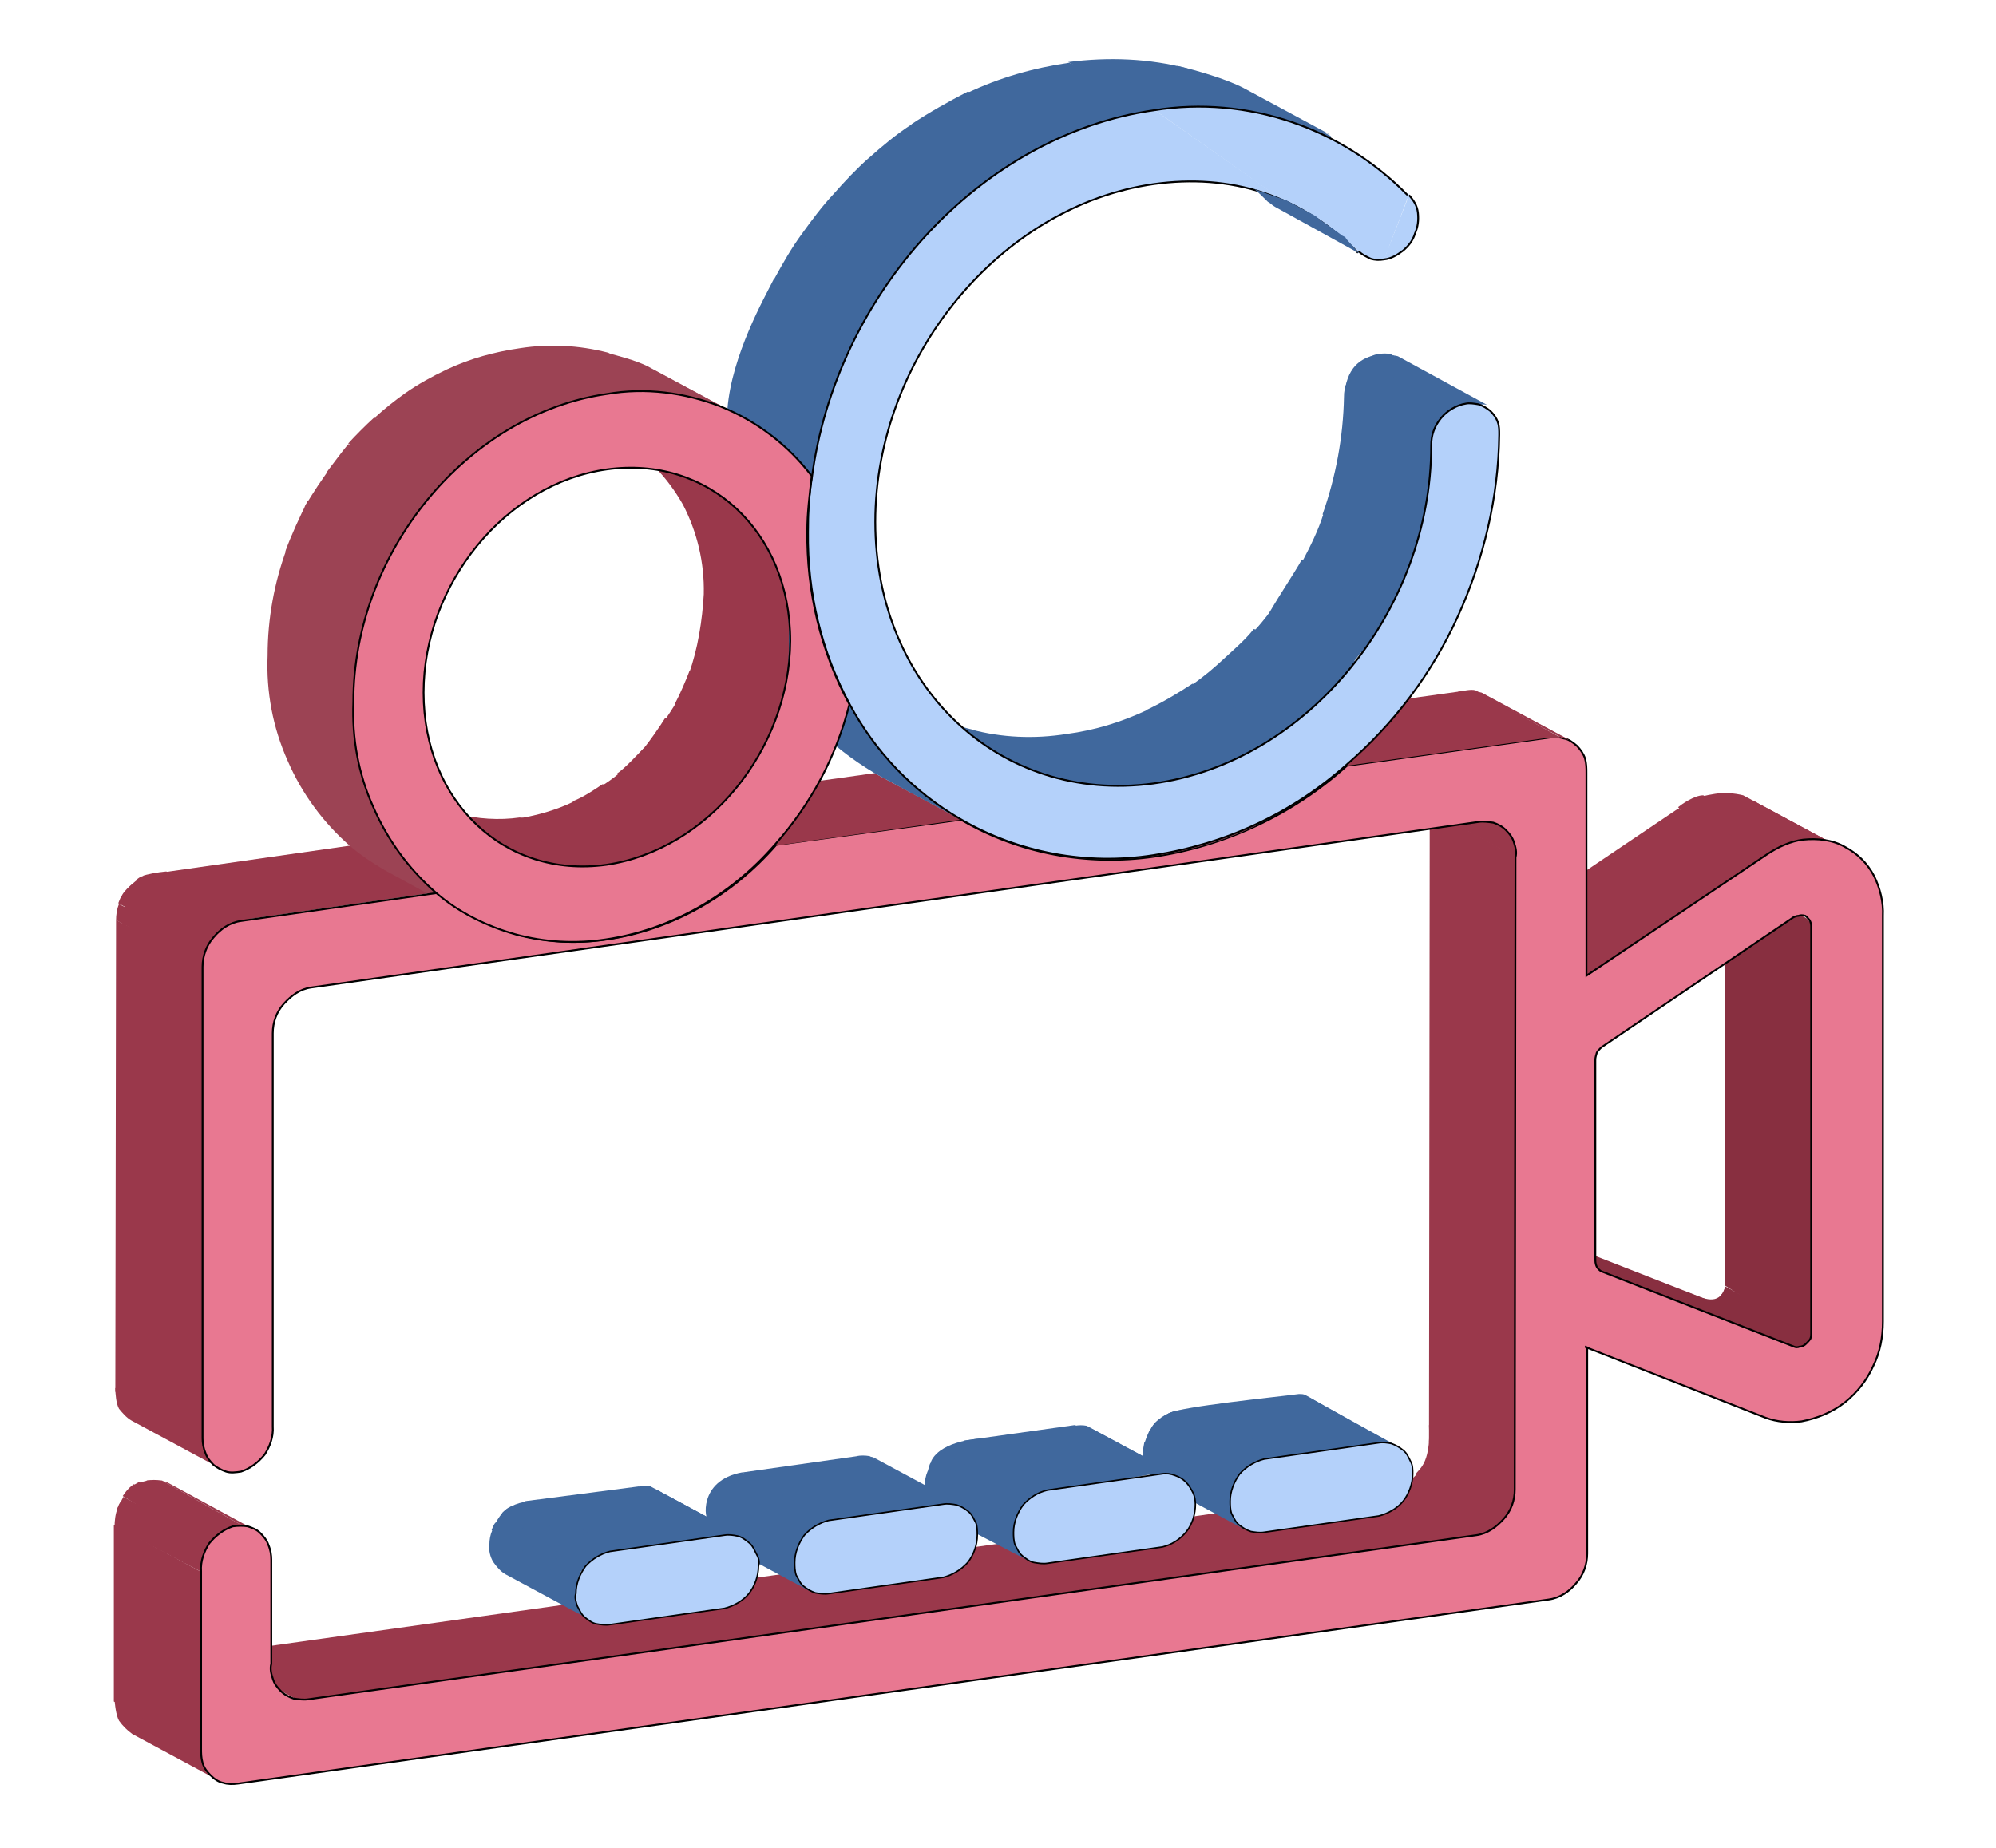 <svg version="1.1" id="Слой_1" xmlns="http://www.w3.org/2000/svg" x="0" y="0" viewBox="0 0 270 250" xml:space="preserve"><style>.st0{fill:#882f40}.st1{fill:#9a384b}.st2{fill:#944d5d}.st3{fill:#904a5a}.st4{fill:#793e4b}.st5{fill:#40689d}.st11{fill:#8b4857}.st12{fill:#994f60}.st13{fill:#9c4354}.st15{fill:#b4d1fa;stroke:#000;stroke-width:.2}</style><path class="st0" d="M242.7 182.2l-11.7-6.3h.1l11.7 6.3h-.1zm.2 0l-11.7-6.3h.5c.1 0 .2-.1.5-.1l11.7 6.3c-.1.1-.2.1-.5.1h-.5zm1-.1l-11.7-6.3.4-.1 11.7 6.3-.4.1zm.3-.1l-11.7-6.3 11.7 6.3"/><path class="st0" d="M242.7 183.3l-14.2-8.4c2.1.9 4 1.7 4.8-.6l14.4 6.2-5 2.8z"/><path class="st0" d="M244.5 181.6l-11.7-6.5h.1l11.8 6.3v.1"/><path class="st0" d="M244.8 181.5l-11.8-6.3v-.2l11.8 6.3v.2zm0-.1l-11.7-6.3c0-.1.1 0 .1-.1l11.7 6.2c-.1-.1-.1.1-.1.2m.1-.4l-11.7-6.3c.1-.2.1-.5.1-.7l11.7 6.3v.7"/><path class="st0" d="M247.2 182.7l-13.9-8.8.1-54.9 11.7 6.3 2.1 57.4z"/><path class="st1" d="M198.2 208.7l-10.1-7.4c.5 0 3.9-1.3 4.4-1.6l18.7 2.8c-.5.2-9 8.4-9.6 8.4"/><path class="st1" d="M201.3 207.3l-11.7-6.3c.2-.1.6-.2.9-.5l11.7 6.3c-.3.2-.5.5-.9.5"/><path class="st1" d="M202.2 206.8l-11.7-6.3.6-.5 11.7 6.3-.6.5zm.6-.5l-11.7-6.3.5-.5 11.7 6.3-.5.5zm.5-.5l-11.7-6.3.5-.6 11.7 6.3-.5.6zm.5-.6l-11.7-6.3.4-.6 11.7 6.3-.4.6zm.5-.6l-11.7-6.3c.1-.2.2-.6.4-.9l11.7 6.3c-.2.3-.3.5-.4.9z"/><path class="st1" d="M201 212.4l-9.5-12.9c.2-.7 2.1-1.1 1.8-6.7l11.6 8.7c.1.7-3.6 10.3-3.9 10.9z"/><path class="st0" d="M245.1 125.5l-11.7-6.3c0-.2 0-.5-.2-.7-.1-.2-.4-.5-.6-.6l11.7 6.3c.2.1.4.4.6.6.1.1.2.4.2.7z"/><path class="st2" d="M212.4 181.6l-11.7-6.3 2 .7 11.7 6.3-2-.7z"/><path class="st0" d="M216.7 172l-11.7-6.3 26.1 10.2 11.7 6.3-26.1-10.2z"/><path class="st3" d="M216.5 171.9l-11.7-6.3 11.7 6.3z"/><path class="st2" d="M216.6 171.9l-11.7-6.3 11.7 6.3z"/><path class="st3" d="M211.5 181.1l-11.7-6.3.4.1 11.7 6.3-.4-.1z"/><path class="st2" d="M211.8 181.4l-11.7-6.3.7.4 11.7 6.3-.7-.4z"/><path class="st1" d="M236 121.2l-9-12c.5-.4 2.2-1.6 3.4-1.6l12.9 7.3c-.6.5-6.8 6-7.3 6.3z"/><path class="st1" d="M240.4 114.8l-11.7-6.5c1-.5 2.1-.7 3.3-.9 1.2-.2 2.6-.1 3.8.2l11.7 6.3c-1.2-.4-2 1.1-3.2 1.2-1.2.3-2.9-.8-3.9-.3"/><path class="st1" d="M247.3 114.1l-11.7-6.3c.6.1 1.2.4 1.7.6l11.7 6.3c-.4-.3-1.1-.5-1.7-.6z"/><path class="st4" d="M211.5 181.1l-11.7-6.3c-1.6-1-2.9-2.3-3.9-3.9-.9-1.6-1.3-3.5-1.2-5.4l11.8 6.3c-.1 1.8.4 3.8 1.2 5.4.8 1.6 2.2 3.1 3.8 3.9"/><path class="st5" d="M186.6 195.1l-11.7-6.3c.5-.1 1.1-.1 1.6 0l12.3 6.8c-.6-.2-1.9-.5-2.2-.5"/><path class="st5" d="M188 195.4l-11.7-6.6c.2.1.5.1.7.2l12.1 6.7c-.1.2-.8-.3-1.1-.3z"/><path class="st1" d="M214.5 132l-11.7-6.3 24.2-16.3 14.6 7.4-27.1 15.2z"/><path d="M206.3 171.9l-11.7-6.3v-27.1l11.7 6.3v27.1z" fill="#773d4a"/><path d="M212.6 133.3l-11.7-6.3 2-1.3 11.7 6.3-2 1.3z" fill="#9f5263"/><path class="st4" d="M206.5 144.8l-11.7-6.3c0-1.6.2-3.2.9-4.6l11.7 6.3c-.7 1.4-.9 3-.9 4.6z"/><path d="M207.3 140.2l-11.7-6.3c.2-.6.5-1.2.9-1.8l11.7 6.3c-.4.5-.6 1.1-.9 1.8z" fill="#7d414e"/><path d="M208 138.3l-11.7-6.3c.2-.5.6-1 .9-1.5l11.7 6.3c-.2.6-.5 1-.9 1.5z" fill="#824351"/><path d="M209 136.9l-11.7-6.3c.4-.4.6-.9 1-1.2l11.7 6.3c-.4.3-.7.8-1 1.2z" fill="#874654"/><path class="st11" d="M210 135.6l-11.7-6.3 1.1-1.1 11.7 6.3c-.4.4-.9.8-1.1 1.1z"/><path class="st3" d="M211.1 134.5l-11.7-6.3c.4-.4.9-.7 1.3-1.1l11.7 6.3c-.4.4-.9.8-1.3 1.1z"/><path class="st2" d="M212.4 133.4l-11.7-6.3h.1l11.7 6.3h-.1z"/><path class="st1" d="M207.8 203.6l-14.5-8.5.1-85.5 11.7 6.3 2.7 87.7z"/><path class="st1" d="M205.1 116l-11.7-6.3c0-.9-.1-1.7-.6-2.4-.4-.7-1-1.3-1.8-1.8l12.2 5.1c.7.5 1.5 1.7 1.8 2.4.4.7.2 2.1.1 3z"/><path class="st3" d="M131.1 111.5l-11.7-6.3 1.3.7 11.7 6.3c-.5-.2-1-.5-1.3-.7z"/><path class="st2" d="M132.4 112.2l-11.7-6.3c2.3 1.2 4.9 2.1 7.3 2.7l11.7 6.3c-2.4-.6-4.8-1.5-7.3-2.7z"/><path class="st12" d="M139.9 114.9l-11.7-6.3c5.2 1.3 10.9 1.6 16.2.9 4.8-.7 9.4-2.1 13.8-4.1l11.7 6.3c-4.4 2.1-9 3.4-13.8 4.1-5.5.8-11 .6-16.2-.9z"/><path class="st1" d="M41.7 229.9L30 223.6l158.2-22.2 11.7 6.5-158.2 22zm-2.7-.4l-11.7-6.3h.1l11.7 6.5-.1-.2m.1 0l-11.7-6.3c.2.1.5.2.9.4l11.7 6.3c-.3-.2-.5-.2-.9-.4z"/><path class="st1" d="M39.9 229.8l-11.6-6.3c.6.1 1.2.1 1.7 0l13.5 7.2c-.6.1-4.3.1-4.8 0m-11.4-18l-11.8-6.2c0-.7.1-1.7.4-2.4l14.3 4.6c-.4.7-3.1 3.2-2.9 4"/><path class="st1" d="M27.6 210.4l-11.7-6.3c.1-.4.2-.6.4-.9l11.7 6.3c-.1.3-.3.6-.4.9z"/><path class="st1" d="M28 209.6l-12.2-5.4.9-1.7 11.7 6.3-.4.8z"/><path class="st1" d="M28.1 209.4l-11.5-7c.1-.1.6-1 1.5-1.6l11.5 6.7c-.1.2-1.4 1.8-1.5 1.9z"/><path class="st1" d="M28.8 208.3l-11.7-6.5.5-.5 11.7 6.3c0 .1-.5.7-.5.7z"/><path class="st1" d="M29.3 207.9l-11.7-6.3.5-.5 11.7 6.5-.5.3z"/><path class="st1" d="M28.8 209.2l-10.7-8.3.7-.4 11.7 6.5-1.7 2.2z"/><path class="st1" d="M30.4 207.3l-11.8-6.6c.2-.1 1.2-.4 1.5-.4l11.3 6.3c-.1.2-.7.5-1 .7zm-.8 33.6l-11.7-6.3c-.7-.5-1.3-1.1-1.8-1.8-.4-.7-.6-2.3-.6-3.2l11.7 7.1c0 .9.1 1.7.6 2.4.4.7 1 1.3 1.8 1.8z"/><path class="st1" d="M31.4 206.8l-11.6-6.5c.7-.1 1.3-.1 2.1 0l11.6 6.5c-.7-.1-1.3-.1-2-.1"/><path class="st1" d="M33.5 206.8l-11.6-6.5c.2.1.7.2 1 .4l11.6 6.3c-.4-.1-.8-.2-1-.2z"/><path class="st1" d="M34.3 207l-11.7-6.3h.1l11.7 6.5-.1-.2m-7.2 30l-11.7-6.8v-23.9l11.7 6.3V237zm2.4-38.5l-11.7-6.3c-.7-.4-1.2-1-1.7-1.6-.4-.7-.5-2.1-.5-2.8l14.5-1.5c0 .7-.4 9.5 0 10.1.5.6-1.4 1.7-.6 2.1"/><path class="st1" d="M27.3 194.6l-11.7-6.3.1-63.8 12.6 6.1-1 64z"/><path class="st3" d="M63.7 124.1L52 117.7c.4.1.6.4 1 .5l11.7 6.3c-.4-.2-.7-.3-1-.4z"/><path class="st2" d="M64.7 124.5L53 118.2c1.7.9 3.5 1.6 5.4 2l11.7 6.3c-1.9-.5-3.7-1.1-5.4-2z"/><path class="st12" d="M70.1 126.5l-11.7-6.3c3.9 1 7.9 1.2 11.8.6 3.4-.5 6.8-1.6 10-3l11.7 6.3c-3.2 1.5-6.6 2.6-10 3-3.9.6-7.9.4-11.8-.6z"/><path class="st2" d="M92 124.2l-11.8-6.5c2-.9 3.8-2 5.5-3.2l11.7 6.3c-1.6 1.3-3.5 2.4-5.4 3.4z"/><path class="st3" d="M97.5 121l-11.7-6.3c1.5-1 2.8-2.1 4.1-3.3l11.7 6.3c-1.3 1.1-2.6 2.2-4.1 3.3z"/><path class="st11" d="M101.7 117.7L90 111.4c1.1-1 2.2-2.1 3.3-3.3l11.7 6.3-3.3 3.3z"/><path class="st1" d="M32.5 124.5l-11.7-6.3 26.6-3.8 11.7 6.3-26.6 3.8zm-5.1 6.3l-11.7-6.3c0-.7.1-1.5.4-2.2l11.7 6.3c-.3.7-.4 1.4-.4 2.2z"/><path class="st1" d="M27.7 128.6L16 122.2c.1-.2.2-.6.4-.9l11.7 6.3c-.1.5-.2.7-.4 1z"/><path class="st1" d="M24.9 144.2l-8.5-22.8c.2-.9 2.1-2.3 2.2-2.4l9.9 8.2c0 .1-3.4 16.7-3.6 17z"/><path class="st1" d="M28.6 127.1l-11.7-6.3c.1-.2.2-.4.5-.6l11.7 6.3c-.3.1-.4.4-.5.6z"/><path class="st1" d="M29.1 126.5l-11.8-6.3.5-.5 11.7 6.3-.4.5zm.5-.5l-11.7-6.3c.2-.2.4-.4.6-.5l11.7 6.3c-.3.1-.5.3-.6.5z"/><path class="st1" d="M27.6 129.9L18.5 119c.2-.2.5-.4.9-.5l14.4 5.9c-.2.1-1 1.6-1.2 1.8"/><path class="st1" d="M30.9 125l-11.6-6.5c.5-.2 2-.5 3.2-.6l10.1 6.5c-.6.3-1.1.4-1.7.6"/><path class="st13" d="M63.7 124.1L52 117.7c-1.7-1-3.2-2-4.6-3.2-3.7-3.2-6.6-7.2-8.5-11.6-2-4.5-2.9-9.3-2.7-14.2 0-5 .9-9.9 2.6-14.5l17.4 4.3c-1.7 4.6-8.3 11.7-8.3 16.6-.1 4.9.7 9.6 2.7 14.2 2 4.4 4.9 8.4 8.5 11.6 1.3 1.1 2.9 2.2 4.6 3.2"/><path d="M211.5 99.9c-.6-.2-1.3-.2-2-.1l-27.3 3.8c-7.3 6.6-16.5 10.9-26.1 12.3-9 1.3-18.3-.4-26.1-5l-25 3.4c-5.9 6.8-14 11.5-22.9 12.8-4 .6-8.2.4-12.2-.7-3.9-1.1-7.7-3-10.7-5.6l-26.6 3.8c-1.5.2-2.8 1.1-3.7 2.2-1 1.1-1.5 2.6-1.5 4v63.8c0 .6.1 1.3.4 2 .2.6.6 1.1 1.1 1.6.5.4 1.1.7 1.7.9s1.3.1 2 0c1.2-.4 2.3-1.2 3.2-2.3.7-1.1 1.2-2.4 1.1-3.8v-53.2c0-1.5.5-2.9 1.5-4s2.2-2 3.7-2.2L200 111.2c.6-.1 1.3 0 2 .1.6.2 1.2.5 1.7 1s.9 1 1.1 1.7c.2.6.4 1.3.2 2l-.1 85.5c0 1.5-.5 2.9-1.5 4s-2.2 2-3.7 2.2l-158 22.2c-.6.1-1.3 0-2-.1-.6-.2-1.2-.5-1.7-1s-.9-1-1.1-1.7c-.2-.6-.4-1.3-.2-2V211c0-.6-.1-1.3-.4-2-.2-.6-.6-1.1-1.1-1.6-.5-.5-1.1-.7-1.7-.9-.6-.1-1.3-.1-2 0-1.2.4-2.3 1.2-3.2 2.3-.7 1.1-1.2 2.4-1.1 3.8v23.9c0 .7 0 1.3.2 2s.6 1.2 1.1 1.7c.5.5 1.1.9 1.7 1 .6.2 1.3.2 2 .1l177.3-24.9c1.5-.2 2.8-1.1 3.7-2.2 1-1.1 1.5-2.6 1.5-4v-27.9l-2-.7c-.1-.1-.4-.1-.5-.2.1.1.2.1.4.2l2 .7 24.2 9.5c1.6.6 3.3.7 4.9.5 2.1-.4 4.1-1.2 5.9-2.6 1.6-1.3 2.9-2.9 3.8-4.9.9-1.8 1.3-3.9 1.3-6v-54.9c.1-1.8-.4-3.8-1.2-5.4-.9-1.7-2.2-3-3.9-3.9-1.7-1-3.8-1.2-5.7-1-1.7.2-3.4 1-4.9 2L214.6 132v-27.4c0-.7 0-1.3-.2-2-.2-.6-.6-1.2-1.1-1.7-.6-.5-1.1-.9-1.8-1h0zm33.5 25.5v55c0 .2 0 .4-.1.7-.1.2-.4.5-.6.7-.2.2-.5.4-.9.4-.2.1-.5.1-.7 0L216.6 172c-.2-.1-.5-.4-.6-.6-.1-.2-.2-.5-.2-.9v-27.1c0-.4.1-.6.2-1 .1-.2.4-.5.6-.7l26-17.6c.2-.1.5-.2.7-.2.2-.1.6-.1.9 0 .2.1.4.4.6.6.2.4.2.7.2.9h0z" fill-rule="evenodd" clip-rule="evenodd" fill="#e87891" stroke="#000" stroke-width=".25"/><path class="st5" d="M171.5 198l-13.4-6.8c1.6-.9 14.6-2.2 17.6-2.6.4 0 .7 0 1 .2l11.6 6.6-16.8 2.6zm-3 9l-11.7-6.3c-.7-.4-1.2-1-1.7-1.7-.4-.7-.6-1.5-.5-2.3 0-.6.1-1.1.2-1.6 0-.1 1-.2 1.1-.4l10.9 6.3c-.2.6-.4 1.3-.4 2 0 .9.1 1.6.5 2.3.4.6.9 1.2 1.6 1.7"/><path class="st5" d="M167.7 203.6l-12.9-7.9s.1-.6.1-.7c.1-.4.6-1.5.7-1.7l11.5 6.7c.1.3.7 3.3.6 3.6z"/><path class="st5" d="M167.1 200.2l-11.7-6.3c.1-.2.5-1.5 1.7-2l11 7.8c-.3.1-.9.2-1 .5"/><path class="st5" d="M167.4 199.6l-11.7-6.3c.1-.1 1.2-2.6 5.2-2.6l13.5 6.2-7 2.7"/><path class="st5" d="M167.9 199l-11.7-6.3.5-.5 11.7 6.3-.5.5z"/><path class="st5" d="M168.4 198.6l-11.7-6.3c.1-.1.4-.4.6-.5l11.7 6.3c-.2.1-.5.2-.6.5z"/><path class="st5" d="M168.9 198.1l-11.8-6.3 1-.6 11.5 6.5-.7.4"/><path class="st5" d="M169.6 197.6l-11.7-6.3c.5-.2.9-.4 1.3-.4l11.7 6.3c-.3.2-.8.3-1.3.4z"/><path class="st15" d="M191.1 199.4c0 1.3-.5 2.7-1.3 3.7s-2.1 1.7-3.3 2l-15.5 2.2c-.6.1-1.2 0-1.8-.1-.6-.2-1.1-.5-1.6-.9s-.7-1-1-1.5c-.2-.6-.2-1.2-.2-1.7 0-1.3.5-2.6 1.3-3.7.9-1 2.1-1.7 3.3-2l15.5-2.2c.6-.1 1.2 0 1.7.1.6.2 1.1.5 1.6.9s.7.9 1 1.5c.3.5.3 1.1.3 1.7z"/><path class="st5" d="M157.2 199.2l-11.8-6.3c.5-.1 1.1-.1 1.6 0l11.7 6.3c-.5-.1-1.2-.1-1.5 0"/><path class="st5" d="M158.6 199.3l-11.8-6.3c.2 0 .5.1.7.2l11.7 6.3c-.1-.1-.3-.2-.6-.2"/><path class="st1" d="M209.3 99.9l-12.1-6.3c.6-.1 1.8-.4 2.4-.2l11.7 6.5c-.6-.1-1.2-.1-1.8-.1"/><path class="st1" d="M211.2 99.8l-11.7-6.3c.2.1.5.1.9.2l11.7 6.3c-.3 0-.5-.1-.9-.2z"/><path class="st1" d="M212.1 100.1l-11.7-6.3h.1l11.7 6.3h-.1z"/><path class="st5" d="M141.6 201.9l-12.8-5 1.6-2 15-2.1 6.1 2.9 5.7 3.5-15.6 2.7z"/><path class="st5" d="M139.4 211.3l-12.1-6.3c-.7-.4-1.2-1-1.7-1.7-.4-.7-.6-1.5-.5-2.3 0-.7.1-1.3.4-2l19.4 2.1c-.2.6-7.7 5.6-7.7 6.3 0 .9 1.8 1.6 2.3 2.3.4.6-.7 1.1-.1 1.6z"/><path class="st5" d="M137.3 205.1l-11.8-6.1c.1-.2.2-.9.4-1.1.1-.5 1.2-2.9 7-3.3l4.9 9.8c-.4.2-.5.4-.5.7z"/><path class="st5" d="M137.7 204.3L126 198c.1-.2.2-.4.4-.6l11.7 6.3c-.3.1-.4.4-.4.6z"/><path class="st5" d="M138 203.7l-11.7-6.3.4-.5 11.7 6.3-.4.5zm.4-.6l-11.7-6.3.5-.5 11.7 6.3-.5.5z"/><path class="st5" d="M138.9 202.6l-11.7-6.3c.1-.1 2.6-.4 2.8-.5l9.5 6.5c-.3.1-.4.2-.6.3z"/><path class="st5" d="M139.5 202.2l-9-5.4c.2-.1.2-.5.5-.6l9.1 5.5c-.1.2-.4.3-.6.5"/><path class="st5" d="M140.2 201.8l-11.5-5.5c.5-.2 3.4-.5 3.9-.6l8.9 5.6c-.3.1-.8.3-1.3.5"/><path class="st15" d="M161.7 203.5c0 1.3-.4 2.7-1.2 3.7-.9 1.1-2 1.8-3.3 2.1l-15.5 2.2c-.6.1-1.2 0-1.8-.1-.6-.1-1.1-.5-1.6-.9s-.7-1-1-1.5c-.2-.6-.2-1.2-.2-1.7 0-1.3.5-2.6 1.3-3.7.9-1 2-1.7 3.3-2l15.5-2.2c.6-.1 1.2 0 1.7.2.6.2 1.1.5 1.5.9.4.4.7.9 1 1.5.2.4.3 1 .3 1.5z"/><path class="st1" d="M182.2 103.6l-11.7-6.3 27.3-3.8 11.7 6.3-27.3 3.8z"/><path class="st5" d="M121.4 206.5l-5.5-9.5c.5-.1 1.1-.1 1.7 0l11.6 6.6c-.5-.1-1.1-.1-1.6 0"/><path class="st5" d="M129.2 203.5l-11.7-6.5c.2.1.5.1.7.2l11.7 6.3c-.2.1-.4 0-.7 0"/><path class="st5" d="M130 203.7l-11.7-6.3 10.2 7.7 1.5-1.4"/><path class="st5" d="M105.5 207l-5-7.8L116 197l11.7 6.3-22.2 3.7zm4.1 8.3L97.9 209c-.7-.4-1.2-1-1.7-1.7-.4-.7-.6-1.5-.5-2.3 0-.7.1-1.3.4-2l11.7 6.3c-.2.6-.4 1.3-.4 2 0 .9.1 1.6.5 2.3.5.6 1.1 1.2 1.7 1.7"/><path class="st5" d="M107.8 209.2l-11.7-6.3c.1-.2.2-.5.4-.9l11.8 6.3c-.3.4-.4.7-.5.9"/><path class="st5" d="M108.1 208.5l-11.7-6.3c.1-.2.2-.4.4-.6l11.7 6.3c-.1.1-.2.3-.4.6z"/><path class="st5" d="M108.5 207.9l-11.7-6.3.4-.5 11.7 6.3-.4.5zm.4-.6L97.2 201l.5-.5 11.7 6.3-.5.5"/><path class="st5" d="M109.4 206.8l-11.7-6.3c.1-.1.4-.4.6-.5l11.7 6.3c-.3.2-.4.3-.6.5z"/><path class="st5" d="M110 206.4l-11.7-6.3c.2-.2.5-.4.7-.5l11.8 6.3c-.3.1-.6.3-.8.5"/><path class="st5" d="M108.5 212.6l-12.7-7.1c-.4.4-1.5-5.2 4.6-6.3l11.7 6.3c-.5 0-1 .2-1.3.4m62.8-179l2.6 1.3c2.8 1.5 5.6 3.7 7.8 6 .2.2.5.4.9.5"/><path d="M156.2 14.9l16.3 11.5 7.1 4.1 4.8 4 2.8.7 3.4-8.9L168.5 16l-12.3-1.1z" fill="#b4d1fa"/><path class="st15" d="M132.2 207.7c0 1.3-.5 2.7-1.3 3.7-.9 1-2.1 1.7-3.3 2l-15.5 2.2c-.6.1-1.2 0-1.8-.1-.6-.2-1.1-.5-1.6-.9s-.7-1-1-1.5c-.2-.6-.2-1.2-.2-1.7 0-1.3.5-2.6 1.3-3.7.9-1 2.1-1.7 3.3-2l15.5-2.2c.6-.1 1.2 0 1.8.1.6.2 1.1.5 1.6.9s.7 1 1 1.5c.2.5.2 1.1.2 1.7z"/><path class="st12" d="M139.9 114.9l-11.7-6.3c5.2 1.3 10.9 1.6 16.2.9 4.8-.7 9.4-2.1 13.8-4.1l11.7 6.3c-4.4 2.1-9 3.4-13.8 4.1-5.5.8-11 .6-16.2-.9z"/><path class="st2" d="M169.7 111.7l-11.7-6.3c2.7-1.2 5.1-2.7 7.6-4.4l11.7 6.3c-2.3 1.6-4.9 3.1-7.6 4.4z"/><path class="st3" d="M177.3 107.3l-11.7-6.3c1.7-1.2 3.3-2.4 4.9-3.8l11.7 6.3c-1.6 1.4-3.2 2.6-4.9 3.8z"/><path class="st5" d="M93.1 210.9l-6.7-9.8c.5-.1 1.1-.1 1.6 0l11.7 6.3c-.5 0-6.1 3.4-6.6 3.5z"/><path class="st5" d="M99.7 207.6L88 201.3c.2.1.5.1.7.2l11.7 6.3c-.2-.1-.4-.2-.7-.2"/><path class="st5" d="M100.5 207.9l-11.7-6.3h.1l11.6 6.3M83 210.4l-12-7.3 15.4-2 12.4 6.6-15.8 2.7zm-2.9 8.9L68.4 213c-.7-.4-1.2-1-1.7-1.7-.4-.7-.6-1.5-.5-2.3 0-.7.1-1.3.4-2l11.7 6.3c-.2.6-.4 1.3-.4 2 0 .9.1 1.6.5 2.3.5.8 1.1 1.4 1.7 1.7z"/><path class="st5" d="M78.6 215.3L66.5 207c.1-.2.2-.6.5-1l11.6 6.5c-.1.4.1 2.4 0 2.8z"/><path class="st5" d="M78.6 212.6l-11.8-6.1c1.5-3 2.7-2.7 2.8-2.8l9.5 8.3c-.1.1-.2.4-.5.6"/><path class="st5" d="M79 212l-11.7-6.3.4-.5 11.7 6.3c-.1 0-.4.5-.4.5zm.5-.6l-11.8-6.3.6-.7 11.8 6.5-.6.5"/><path class="st5" d="M79.1 212.6l-11.2-7.9c1.1-1 2.2-1.5 4.4-1.7l11.2 6.7-4.4 2.9z"/><path class="st5" d="M80.4 210.5l-11.7-6.3c.2-.1.5-.4.7-.5l11.7 6.3c0 .2-.4.3-.7.5zm.9-.4l-11.7-6.3c.5-.2.9-.4 1.3-.4l11.7 6.3c-.4 0-.8.1-1.3.4"/><path class="st15" d="M102.6 211.9c0 1.3-.5 2.7-1.3 3.7s-2.1 1.7-3.3 2l-15.5 2.2c-.6.1-1.2 0-1.8-.1s-1.1-.5-1.6-.9-.7-1-1-1.5c-.2-.6-.4-1.2-.2-1.7 0-1.3.5-2.6 1.3-3.7.9-1 2.1-1.7 3.3-2l15.5-2.2c.6-.1 1.2 0 1.7.1.6.1 1.1.5 1.6.9s.7.9 1 1.5c.3.5.5 1.1.3 1.7z"/><path class="st5" d="M136.1 102.2l-11.7-6.3 1.2.6 11.7 6.3-1.2-.6z"/><path class="st5" d="M137.2 102.8l-11.7-6.3c2 1 3.9 1.7 6 2.2l11.7 6.3c-2.1-.6-4.1-1.3-6-2.2z"/><path class="st5" d="M139 108.1l-7.6-9.4c4.1 1.1 8.5 1.3 12.9.6 3.8-.5 7.4-1.6 11-3.3l11.7 6.3c-3.4 1.7-7.1 2.8-10.9 3.3-4.4.7-8.5 5-12.8 3.9"/><path class="st5" d="M151.3 108.9l3.9-12.9c2.1-1 4.1-2.2 6.1-3.5l16 6.2c-1.9 1.3-23.8 9.1-26 10.2z"/><path class="st5" d="M173 98.9l-11.7-6.3c1.6-1.1 3-2.3 4.5-3.7l11.7 6.3c-1.3 1.4-2.9 2.6-4.5 3.7z"/><path class="st5" d="M175.6 101l-9.8-12.1c1.3-1.2 2.7-2.4 3.8-3.8l16.1 5.1c-1.2 1.3-6.3 8.1-7.7 9.3"/><path class="st5" d="M181.5 91.4l-11.7-6.2c1.2-1.3 2.3-2.8 3.4-4.3l11.7 6.3c-1.1 1.5-2.2 2.9-3.4 4.2"/><path class="st5" d="M185.2 88.6L171.1 84c1.1-2.2 4.1-6.6 5-8.3l11.7 6.3c-.9 1.9-1.5 5-2.6 6.6z"/><path class="st5" d="M187.9 84.2l-11.7-8.3c1.1-2.1 2.1-4.1 2.8-6.3l15.2-.7c-.9 2.2-4.5 12.7-5.6 14.6"/><path class="st5" d="M190.6 75.9l-11.7-6.3c1.8-5.1 2.8-10.5 2.9-15.9 0-.7.1-1.3.4-2l11.7 6.3c-.2.6 2.6 7.3 2.6 7.9 0 5.6-3.9 5-5.9 10zm3.4-17.8l-11.7-6.3c.1-.2.2-.5.4-.9l11.7 6.3c-.3.4-.4.6-.4.9"/><path class="st5" d="M194.3 57.2l-11.7-6.3c.1-.2.2-.5.4-.6l11.7 6.3c-.2.2-.3.5-.4.6z"/><path class="st5" d="M194.6 56.6l-11.7-6.3c.1-.2.2-.4.4-.5l11.7 6.3c-.1.1-.2.4-.4.5m.5-.5l-11.7-6.3.5-.5 11.7 6.3c-.1.1-.4.3-.5.5z"/><path class="st5" d="M194.3 59.8l-12.4-6.7c.1-.1 0-4.5 4.5-5.1l13.5 6.2.6.6c-.2.1-4.4 2.1-4.5 2.2"/><path class="st5" d="M196.2 55.1l-11.7-6.3.7-.5 11.7 6.3c-.2.2-.4.4-.7.5zm.7-.5l-11.7-6.3c.5-.2.9-.4 1.3-.4.5-.1 1.1-.1 1.6 0l11.7 6.3c-.5-.1-1.1-.1-1.6 0-.3.1-.8.2-1.3.4"/><path class="st5" d="M199.9 54.8L188.2 48c.2.1.6.1.9.2l12.1 6.6c-.5-.2-1.1 0-1.3 0z"/><path class="st1" d="M105 114.4l-11.7-6.3 25-3.5 11.7 6.3-25 3.5z"/><path class="st5" d="M156.2 14.7l-11.7-6.3c5.4-.7 11-.5 16.2.9l11.8 6.5c-5.4-1.3-10.9-1.7-16.2-.9"/><path class="st5" d="M170.8 17.1l-11.6-8.2c2.6.6 6.7 1.8 9 3l11.7 6.3c-2.3-1-6.6-.4-9.1-1.1z"/><path class="st5" d="M180 18.4l-11.7-6.3 1.5.7 11.1 9.3-.9-3.7zm-48.9 93.1l-11.7-6.3c-.4-.2-.7-.4-1.1-.6-6.2-3.7-11.5-9-14.9-15.5-3.9-7.2-5.9-15.4-5.7-23.5 0-2.4.1-4.9.4-7.2.6-4.3 1.6-8.5 3.2-12.7L113 52c-1.5 4-2.6 8.3-3.2 12.7-.4 2.4-.5 4.8-.5 7.2-.1 8.2 2 16.3 5.9 23.5 3.4 6.3 8.7 11.7 14.9 15.5.2.2.6.5 1 .6z"/><path class="st5" d="M111.3 66.6L98.4 55.3c.6-7.3 5-15 6.3-17.6l15.6 2.9c-1.3 2.6-8 23.3-9 26z"/><path class="st5" d="M116.4 44.1l-11.7-6.3c1.2-2.2 2.4-4.3 3.8-6.2l21.2 2.4c-1.4 2-12.2 8-13.3 10.1z"/><path class="st5" d="M120.2 37.9l-11.7-6.3c1.3-1.8 2.7-3.7 4.3-5.4l11.7 6.3c-1.5 1.8-2.9 3.6-4.3 5.4z"/><path class="st5" d="M121.9 40.4l-9.1-14.2c1.5-1.7 3-3.3 4.8-4.9l17.1 3.7c-1.8 1.6-11.3 13.7-12.8 15.4z"/><path class="st5" d="M129.2 27.7l-11.7-6.3c1.8-1.6 3.7-3.2 5.7-4.5l11.7 6.3c-1.9 1.4-3.8 2.9-5.7 4.5z"/><path class="st5" d="M125.1 35.1l-1.8-18.3c2.4-1.6 4.9-3 7.6-4.4l17.3 5c-2.7 1.4-20.8 16.1-23.1 17.7z"/><path class="st5" d="M142.5 18.9l-11.7-6.3c4.4-2.1 9-3.4 13.8-4.1l17.2 5.7c-4.9.5-15 2.6-19.3 4.7z"/><path d="M156.2 14.9c-23.5 3.3-43.2 24.9-46.4 49.9-.4 2.3-.5 4.8-.5 7.2-.1 8.2 1.8 16.2 5.7 23.4 3.4 6.3 8.5 11.7 14.9 15.4 7.9 4.6 17.1 6.3 26.1 4.9 9.8-1.5 18.8-5.7 26.1-12.2 6.5-5.6 11.6-12.4 15.1-20.1s5.5-16.1 5.6-24.6c0-.6 0-1.2-.2-1.7-.2-.6-.6-1.1-1-1.5-.5-.4-1-.7-1.6-.9-.6-.1-1.2-.2-1.7-.1-1.3.2-2.6 1-3.4 2-.9 1.1-1.3 2.3-1.3 3.7 0 22.3-16.8 42.9-37.6 45.7s-37.6-13.1-37.6-35.4 17-42.8 37.7-45.7c5-.7 10.1-.4 14.9 1.2s9.1 4.4 12.7 8.1m-27.5-19.3c6.2-1 12.6-.4 18.5 1.6s11.3 5.4 15.7 9.9m-6.6 7.6c.5.5 1 .7 1.6 1 .6.2 1.2.2 1.8.1m0 0c1-.1 1.8-.6 2.6-1.2.7-.6 1.3-1.3 1.6-2.3.4-.9.5-1.8.4-2.8-.1-1-.6-1.7-1.2-2.4" fill="#b4d1fa" stroke="#000" stroke-width=".25"/><path class="st5" d="M183.9 34.3L172.5 28c-.4-.2-.6-.5-1-.7-.6-.6-1.2-1.2-1.8-1.7l1.7.6 2 .7s.5.2.6.2l3.9 2.1.5.4 3.2 2.3.4.2c-.1.1 1.9 2.2 1.9 2.2z"/><path class="st1" d="M68.7 114.7L57 108.2l.7.4 11.8 6.5-.8-.4"/><path class="st1" d="M69.6 115.1l-11.7-6.3c1.2.6 2.6 1.1 3.9 1.5l11.7 6.3c-1.3-.4-2.7-.8-3.9-1.5z"/><path class="st1" d="M72.3 117.3l-10.5-7.2c2.8.7 5.7.9 8.5.5l24.8 3.5c-2.8.4-17.8 5.5-20.6 4.8"/><path class="st1" d="M82 117l-11.7-6.3c2.4-.4 4.9-1.1 7.2-2.2l11.7 6.3c-2.3 1.1-4.7 1.8-7.2 2.2z"/><path class="st1" d="M75.2 123.4l2.3-15c1.5-.6 2.8-1.5 4-2.3l17.2 2.8c-1.3 1-22.2 13.9-23.5 14.5z"/><path class="st1" d="M93.3 112.5l-11.7-6.3c1.1-.7 2.1-1.5 3-2.3l11.7 6.3c-1 .8-2.1 1.5-3 2.3z"/><path class="st1" d="M96.2 110.1l-12.8-5.4c1.1-.7 2.9-2.7 3.7-3.5l11.7 6.3c-.8.9-1.6 1.8-2.6 2.6z"/><path class="st1" d="M98.3 108.9l-11.8-7c.9-.9 2.9-3.8 3.5-4.8l11.7 6.3c-.6 1.1-2.6 4.6-3.4 5.5z"/><path class="st1" d="M101.2 104.4l-11.7-6.3c.7-1.1 1.5-2.2 2.1-3.3l11.7 6.3c-.8 1.1-1.4 2.2-2.1 3.3z"/><path class="st1" d="M103 101.5l-11.7-6.3c.7-1.3 1.5-3.2 2-4.5l11.8 6.1c-.5 1.3-1.4 3.3-2.1 4.7z"/><path class="st1" d="M105 97.2l-11.8-6.1c1.2-3.3 1.8-7.2 2-10.7.1-4.3-.9-8.4-2.8-12.1-2.1-3.7-5-6.8-8.7-8.9L96.5 64c3.7 2.1 5.4 7 7.4 10.6s3 7.9 2.8 12.1c.1 3.7-.5 7.2-1.7 10.5z"/><path class="st13" d="M50.4 80.6l-11.8-6c.7-2 2.1-5 3-6.8l16.6 5c-.9 1.8-7 5.8-7.8 7.8"/><path class="st13" d="M53 74.9l-11.8-6.3c.9-1.6 2.7-4.3 3.8-5.7l18.4 4.9c-1 1.4-9.5 5.5-10.4 7.1z"/><path class="st13" d="M55.8 70.3L44.1 64c1-1.3 2-2.7 3-3.9l20.7 3.2c-1 1.1-11 5.6-12 7z"/><path class="st13" d="M58.9 66.4L47.1 60c1.1-1.2 2.3-2.4 3.5-3.5l20 6.2c-1.1 1.1-10.6 2.4-11.7 3.7z"/><path class="st13" d="M62.4 62.8l-11.7-6.3c1.3-1.2 2.7-2.3 4.1-3.3l24.4 4.9c-1.4 1.1-15.5 3.6-16.8 4.7z"/><path class="st13" d="M66.5 59.5l-11.7-6.3c1.7-1.2 3.7-2.3 5.6-3.2l19.4 5.4c-2 .8-11.4 2.9-13.3 4.1z"/><path class="st13" d="M72.2 56.3L60.4 50c3.2-1.5 6.5-2.4 10-2.9 3.9-.6 7.9-.4 11.8.6L94 54c-3.9-1-6.8 2.4-10.9 3-3.4.4-7.8-2.1-10.9-.7z"/><path class="st13" d="M92.6 55.3L82 47.7c1.8.5 3.8 1 5.5 1.8l11.7 6.3c-1.6-.7-4.6-.1-6.6-.5z"/><path class="st13" d="M99.4 56l-11.7-6.3 1 .5 11.8 6.3-1.1-.5"/><path d="M109.2 71.8c-.1 8.2 1.8 16.3 5.7 23.5-1.8 7.1-5.2 13.5-10.1 19-5.9 6.8-14 11.5-22.9 12.8-4 .6-8.2.4-12.2-.7-3.9-1.1-7.7-3-10.7-5.6-3.7-3.2-6.6-7.2-8.5-11.6-2-4.4-2.9-9.3-2.7-14.2 0-20.4 15.5-39 34.3-41.7 5.2-.9 10.5-.2 15.4 1.7 4.9 2 9.1 5.2 12.3 9.4-.3 2.7-.6 5-.6 7.4zM82 117c13.7-2 24.8-15.5 24.9-30.3 0-14.8-11.1-25.1-24.8-23.2S57.3 79 57.3 93.7 68.2 118.9 82 117" fill="#e87891" stroke="#000" stroke-width=".25"/><path d="M211.8 179.9h2.6v3.7h-2.6v-3.7z" fill="#e87891"/></svg>